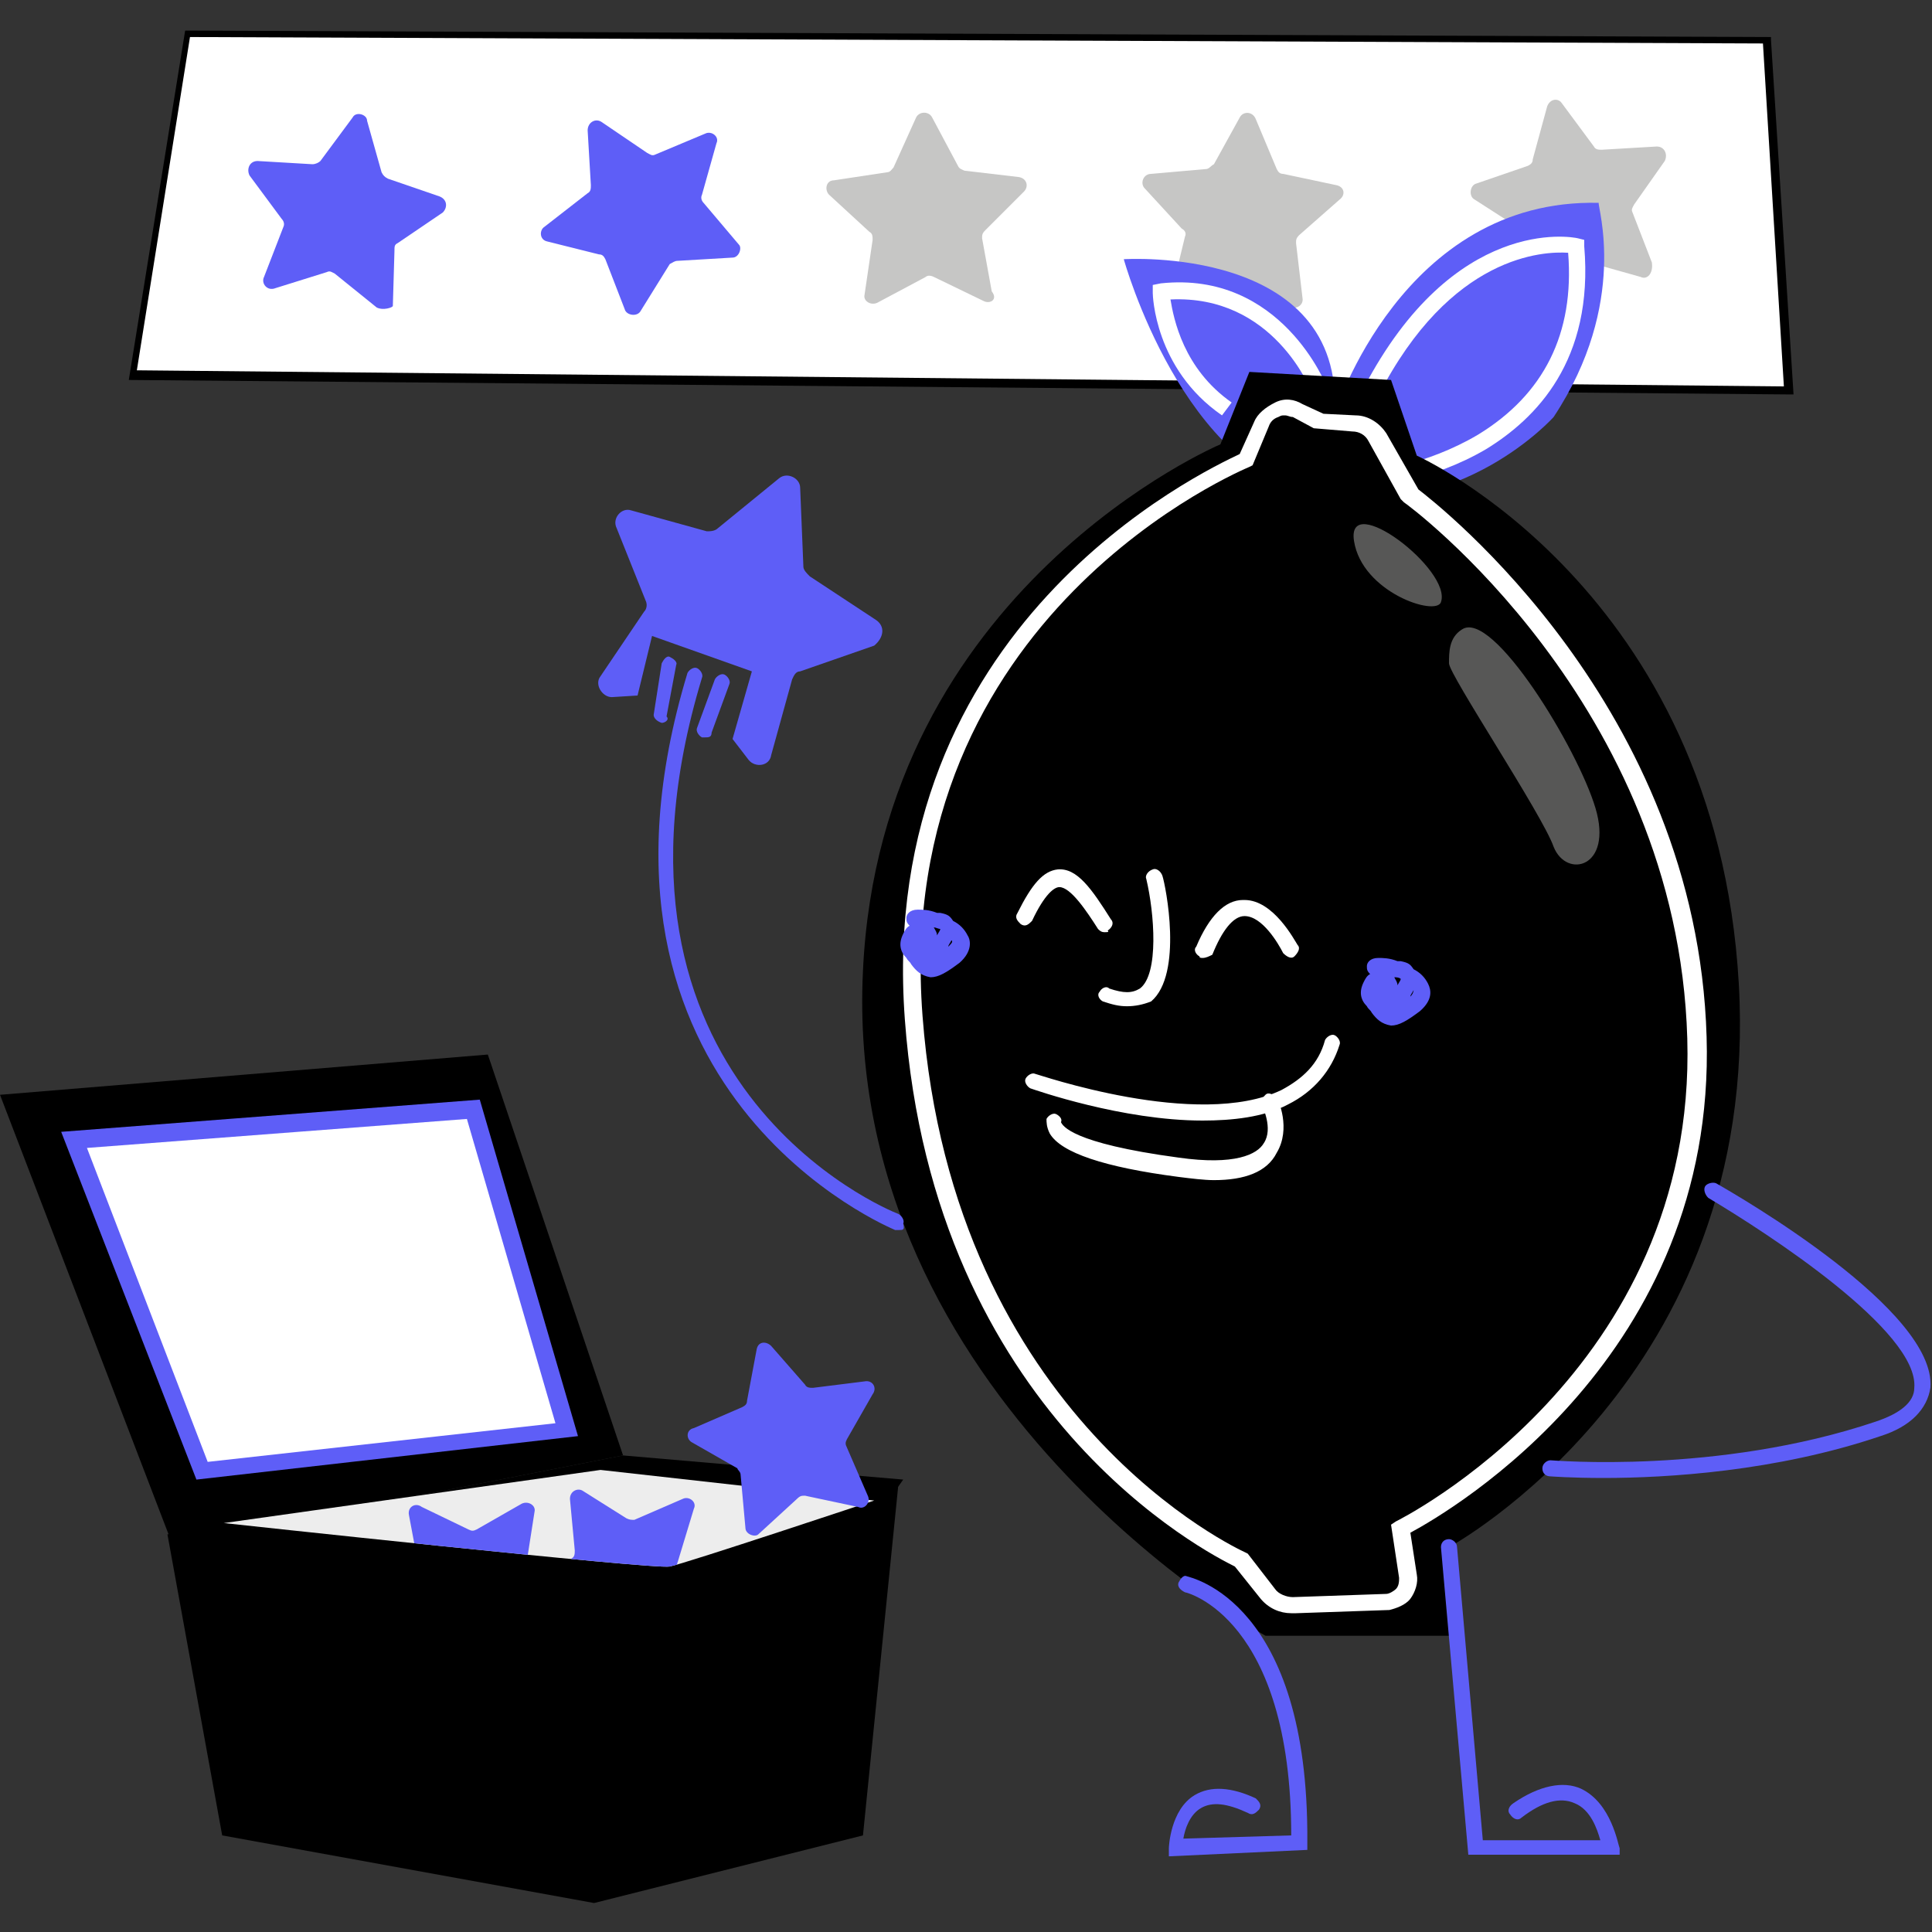 <svg xmlns="http://www.w3.org/2000/svg" xmlns:xlink="http://www.w3.org/1999/xlink" version="1.1" id="Calque_1" x="0px" y="0px" viewBox="0 0 120 120" style="enable-background:new 0 0 120 120;" xml:space="preserve"><rect x="0" y="0" width="120" height="120" fill="#333333" stroke="none"/> <style type="text/css"> .st0{fill:#FFFFFF;} .st1{fill:#5E5EF7;} .st2{fill:#C6C6C5;} .st3{fill:#EDEDED;} .st4{clip-path:url(#SVGID_00000160899333218383235830000005456007265396516756_);fill:#5E5EF7;} .st5{clip-path:url(#SVGID_00000132059022845787286050000016814786586610116770_);fill:#5E5EF7;} .st6{fill:#575756;} </style> <g> <g> <g> <polygon class="st0" points="11.6,2.1 8.2,23.3 111.1,24.3 109.7,2.6 "></polygon> <path d="M111.4,24.5h-0.2L8,23.6l3.5-21.7h0.2L110,2.3v0.2L111.4,24.5z M8.5,23l102.3,1l-1.3-21.3L11.8,2.3L8.5,23z"></path> </g> <path class="st1" d="M23.4,19.1L20.8,17c-0.2-0.1-0.3-0.2-0.5-0.1l-3.2,1c-0.5,0.2-0.9-0.3-0.7-0.7l1.2-3.1c0.1-0.2,0-0.4-0.1-0.5 l-2-2.7c-0.2-0.4,0-0.9,0.5-0.9l3.4,0.2c0.2,0,0.4-0.1,0.5-0.2l2-2.7c0.2-0.4,0.9-0.2,0.9,0.2l0.9,3.2c0.1,0.2,0.2,0.3,0.4,0.4 l3.2,1.1c0.5,0.2,0.5,0.7,0.2,1l-2.8,1.9c-0.2,0.1-0.2,0.2-0.2,0.5l-0.1,3.4C24.4,19.1,23.8,19.3,23.4,19.1z"></path> <path class="st1" d="M45.5,16l-3.4,0.2c-0.2,0-0.3,0.1-0.5,0.2l-1.8,2.9c-0.2,0.4-0.9,0.3-1-0.1l-1.2-3.1 c-0.1-0.2-0.2-0.3-0.4-0.3L34,15c-0.5-0.1-0.5-0.7-0.2-0.9l2.7-2.1c0.2-0.1,0.2-0.3,0.2-0.5l-0.2-3.4c0-0.5,0.5-0.8,0.9-0.5 l2.8,1.9c0.2,0.1,0.3,0.2,0.5,0.1l3.1-1.3c0.4-0.2,0.9,0.2,0.7,0.6l-0.9,3.2c-0.1,0.2,0,0.4,0.1,0.5l2.2,2.6 C46.1,15.4,45.9,16,45.5,16z"></path> <path class="st2" d="M61.1,18.7L58,17.2c-0.2-0.1-0.4-0.1-0.5,0l-3,1.6c-0.4,0.2-0.9-0.1-0.8-0.5l0.5-3.4c0-0.2,0-0.4-0.2-0.5 l-2.5-2.3c-0.3-0.3-0.2-0.9,0.3-0.9l3.3-0.5c0.2,0,0.3-0.2,0.4-0.3l1.4-3.1c0.2-0.4,0.8-0.4,1,0l1.6,3c0.1,0.2,0.2,0.2,0.4,0.3 l3.4,0.4c0.5,0.1,0.6,0.6,0.3,0.9l-2.4,2.4c-0.2,0.2-0.2,0.3-0.2,0.5l0.6,3.3C62,18.6,61.5,18.9,61.1,18.7z"></path> <path class="st2" d="M72.8,18l0.8-3.3c0.1-0.2,0-0.4-0.2-0.5l-2.3-2.5c-0.3-0.3-0.1-0.9,0.4-0.9l3.4-0.3c0.2,0,0.3-0.2,0.5-0.3 L77,7.3c0.2-0.4,0.8-0.4,1,0.1l1.3,3.1c0.1,0.2,0.2,0.3,0.4,0.3l3.3,0.7c0.5,0.1,0.6,0.6,0.2,0.9l-2.5,2.2 c-0.2,0.2-0.2,0.3-0.2,0.5l0.4,3.4c0.1,0.5-0.5,0.8-0.9,0.5l-2.9-1.7c-0.2-0.1-0.3-0.1-0.5,0l-3.1,1.4 C73.2,18.8,72.7,18.5,72.8,18z"></path> <path class="st2" d="M101.9,17.2l-3.2-0.9c-0.2-0.1-0.4,0-0.5,0.1l-2.6,2.1c-0.4,0.3-0.9,0.1-0.9-0.4l-0.1-3.4 c0-0.2-0.1-0.3-0.2-0.5l-2.8-1.8c-0.4-0.2-0.3-0.9,0.1-1l3.2-1.1c0.2-0.1,0.3-0.2,0.3-0.4l0.9-3.3c0.2-0.5,0.7-0.5,0.9-0.2l2,2.7 c0.1,0.2,0.3,0.2,0.5,0.2l3.4-0.2c0.5,0,0.7,0.5,0.5,0.9l-1.9,2.7c-0.1,0.2-0.2,0.3-0.1,0.5l1.2,3.1 C102.7,17,102.3,17.4,101.9,17.2z"></path> <polygon points="13.8,114 36.9,118.2 53.6,114 55.8,92.2 10.4,95.3 "></polygon> <polygon points="10.7,95.9 38.7,90.4 56.1,91.9 52.2,97.4 "></polygon> <polygon points="10.7,95.9 0,68 30.3,65.5 38.7,90.4 "></polygon> <g> <polygon class="st0" points="4.6,70.8 12.6,91.3 35.3,88.8 29.4,68.9 "></polygon> <path class="st1" d="M12.2,91.9L3.8,70.3l26-2l6.1,20.9L12.2,91.9z M5.4,71.3l7.5,19.5l21.6-2.4l-5.5-18.9L5.4,71.3z"></path> </g> <path class="st3" d="M37.3,91.3l-23.4,3.3c0,0,26.7,2.9,27.7,2.7c1-0.2,12.7-4.1,12.7-4.1L37.3,91.3z"></path> <g> <g> <g> <defs> <path id="SVGID_1_" d="M37.3,91.3l-23.4,3.3c0,0,26.7,2.9,27.7,2.7c1-0.2,12.7-4.1,12.7-4.1L37.3,91.3z"></path> </defs> <clipPath id="SVGID_00000158023620318186613480000003562715306033943168_"> <use xlink:href="#SVGID_1_" style="overflow:visible;"></use> </clipPath> <path style="clip-path:url(#SVGID_00000158023620318186613480000003562715306033943168_);fill:#5E5EF7;" d="M44,100.7l-3.2,0.2 c-0.2,0-0.3,0.1-0.4,0.2l-1.6,2.8c-0.2,0.4-0.8,0.3-0.9-0.1l-1.2-3.1c-0.1-0.2-0.2-0.3-0.4-0.3l-3.1-0.7 c-0.4-0.1-0.5-0.6-0.2-0.9l2.5-2c0.2-0.1,0.2-0.3,0.2-0.5l-0.3-3.2c0-0.5,0.5-0.7,0.8-0.5l2.7,1.7c0.2,0.1,0.3,0.1,0.5,0.1 l3-1.3c0.4-0.2,0.9,0.2,0.7,0.6L42.1,97c-0.1,0.2,0,0.3,0.1,0.5l2.1,2.4C44.6,100.1,44.5,100.7,44,100.7z"></path> </g> </g> <g> <g> <defs> <path id="SVGID_00000104690536082017750500000017936796796916501390_" d="M37.3,91.3l-23.4,3.3c0,0,26.7,2.9,27.7,2.7 c1-0.2,12.7-4.1,12.7-4.1L37.3,91.3z"></path> </defs> <clipPath id="SVGID_00000011730365566070764080000009212803145741079961_"> <use xlink:href="#SVGID_00000104690536082017750500000017936796796916501390_" style="overflow:visible;"></use> </clipPath> <path style="clip-path:url(#SVGID_00000011730365566070764080000009212803145741079961_);fill:#5E5EF7;" d="M29,104.7l-1.6-2.9 c-0.1-0.2-0.2-0.2-0.4-0.3l-3.2-0.4c-0.5-0.1-0.6-0.5-0.3-0.9l2.3-2.4c0.2-0.2,0.2-0.3,0.2-0.5l-0.6-3.2 c-0.1-0.5,0.4-0.8,0.8-0.5l2.9,1.4c0.2,0.1,0.3,0.1,0.5,0l2.8-1.6c0.4-0.2,0.9,0.1,0.8,0.5l-0.5,3.2c0,0.2,0,0.3,0.2,0.5 l2.4,2.2c0.3,0.3,0.2,0.9-0.2,0.9l-3.2,0.5c-0.2,0-0.3,0.2-0.4,0.3l-1.3,3C29.8,105.1,29.3,105.1,29,104.7z"></path> </g> </g> </g> <path class="st1" d="M46.3,94.9L46,91.6c0-0.2-0.2-0.3-0.2-0.4l-2.8-1.6c-0.4-0.2-0.4-0.8,0.1-0.9l3-1.3c0.2-0.1,0.3-0.2,0.3-0.4 l0.6-3.2c0.1-0.5,0.6-0.5,0.9-0.2l2.1,2.4c0.1,0.2,0.3,0.2,0.5,0.2l3.2-0.4c0.5-0.1,0.8,0.4,0.5,0.8l-1.6,2.8 c-0.1,0.2-0.1,0.3,0,0.5l1.3,3c0.2,0.4-0.2,0.9-0.6,0.7L50,92.9c-0.2,0-0.3,0-0.5,0.2l-2.4,2.2C46.9,95.5,46.3,95.3,46.3,94.9z"></path> </g> <g> <path class="st1" d="M96.5,25.9c0,0-5.7,6.4-14.4,4.9c-8.6-1.3-12.3-14.7-12.3-14.7s13.7-0.9,13.1,9.6c0,0,4.2-13.4,16.4-13.1 C99.2,12.8,101.2,18.8,96.5,25.9z"></path> <path class="st0" d="M85.3,30.3l-0.1-1c0,0,3.4-0.4,6.6-2.3c4.1-2.5,6-6.3,5.6-11.3c-1.5-0.1-7.3,0.1-11.8,8.9l-0.9-0.5 c5.6-10.7,12.9-9.4,13.3-9.3l0.4,0.1v0.4c0.6,7.1-3,10.7-6.1,12.6C88.9,29.9,85.4,30.2,85.3,30.3z"></path> <path class="st0" d="M75.9,25.8c-4.2-2.9-4.3-7.5-4.3-7.6v-0.5l0.5-0.1c7.5-0.8,10.3,6.4,10.3,6.4l-0.9,0.4 c-0.1-0.2-2.4-6.1-8.8-5.8c0.2,1.2,0.8,4.3,3.8,6.4L75.9,25.8z"></path> <path d="M77.6,23.1l-1.8,4.5c0,0-21.1,8.9-22.2,32.7c-1.3,26.7,25,41.3,25,41.3h11.6L90,96.1c0,0,19.4-10.5,18-35 s-20-32.8-20-32.8l-1.6-4.7L77.6,23.1z"></path> <path class="st0" d="M80.2,100.2c-0.7,0-1.4-0.3-1.9-0.9l-1.6-2c-1.6-0.8-18.7-9.4-20.5-34c-1.8-24.5,18.5-34,20.8-35.1l0.9-2 c0.2-0.5,0.7-0.9,1.3-1.2s1.2-0.2,1.7,0.1l1.3,0.6l2,0.1c0.8,0,1.5,0.5,1.9,1.1l2,3.5c1.3,1,17.3,13.5,17.9,34 c0.6,19.8-15.8,29.4-18.4,30.8l0.4,2.6c0.1,0.5-0.1,1.1-0.4,1.5c-0.3,0.4-0.9,0.6-1.3,0.7l-5.8,0.2 C80.2,100.2,80.2,100.2,80.2,100.2z M79.8,25.8c-0.2,0-0.2,0-0.4,0.1c-0.3,0.1-0.5,0.3-0.6,0.6l-1,2.4L77.6,29 c-0.2,0.1-22.2,9.1-20.3,34.1c1.9,25.1,19.8,33.2,20,33.3l0.2,0.1l1.7,2.2c0.2,0.3,0.7,0.5,1.1,0.5l5.8-0.2c0.2,0,0.5-0.2,0.6-0.3 c0.2-0.2,0.2-0.5,0.2-0.7l-0.5-3.3l0.3-0.2c0.2-0.1,18.7-9.3,18.1-30c-0.6-20.8-17.4-33.2-17.6-33.3L87,31l-2-3.6 c-0.2-0.4-0.6-0.6-1-0.6l-2.4-0.2l-1.3-0.7C80.1,25.9,80,25.8,79.8,25.8z"></path> <path class="st1" d="M100.6,115.2h-9.4l-1.7-19.1c0-0.3,0.2-0.5,0.5-0.5c0.2,0,0.5,0.2,0.5,0.5l1.6,18.2h7.3 c-0.2-0.7-0.6-1.9-1.6-2.3c-0.9-0.4-2-0.1-3.3,0.9c-0.2,0.2-0.5,0.1-0.7-0.2c-0.2-0.2-0.1-0.5,0.2-0.7c1.6-1.1,3.1-1.4,4.2-0.9 c1.9,0.9,2.3,3.5,2.4,3.7V115.2z"></path> <path class="st1" d="M72.6,115.3v-0.5c0-0.1,0.1-2.4,1.6-3.3c1-0.6,2.3-0.5,3.8,0.2c0.2,0.2,0.4,0.4,0.2,0.7 c-0.2,0.2-0.4,0.4-0.7,0.2c-1.3-0.6-2.2-0.7-2.9-0.3c-0.7,0.4-1,1.3-1.1,1.9l6.7-0.2c0-13.5-6.5-15.1-6.6-15.1 c-0.2-0.1-0.5-0.3-0.4-0.6c0.1-0.2,0.3-0.5,0.5-0.4c0.3,0.1,7.6,1.6,7.5,16.5v0.5L72.6,115.3z M81,114.6L81,114.6L81,114.6z"></path> <path class="st1" d="M55.8,76.4c-0.1,0-0.2,0-0.2,0c-0.2-0.1-20.8-8.5-12.9-34.6c0.1-0.2,0.4-0.4,0.6-0.3s0.4,0.4,0.3,0.6 c-7.6,25.1,11.4,33,12.2,33.3c0.2,0.1,0.4,0.4,0.3,0.6C56.2,76.4,56.1,76.4,55.8,76.4z"></path> <path class="st1" d="M41.1,44.9L41.1,44.9c-0.3-0.1-0.5-0.3-0.5-0.5l0.5-3.2c0.1-0.2,0.3-0.5,0.5-0.4c0.2,0.1,0.5,0.3,0.4,0.5 l-0.6,3.2C41.6,44.7,41.3,44.9,41.1,44.9z"></path> <path class="st1" d="M43.8,45.8c-0.1,0-0.1,0-0.2,0c-0.2-0.1-0.4-0.4-0.3-0.6l1.1-3c0.1-0.2,0.4-0.4,0.6-0.3 c0.2,0.1,0.4,0.4,0.3,0.6l-1.1,3C44.2,45.8,44,45.8,43.8,45.8z"></path> <path class="st1" d="M54.4,38.5l-4.1-2.7c-0.2-0.2-0.4-0.4-0.4-0.6l-0.2-4.9c0-0.6-0.8-1-1.3-0.6l-3.8,3.1 c-0.2,0.2-0.5,0.2-0.7,0.2l-4.7-1.3c-0.6-0.2-1.2,0.5-0.9,1.1l1.8,4.5c0.1,0.2,0.1,0.5-0.1,0.7L37.3,42c-0.4,0.5,0.1,1.3,0.7,1.3 l1.6-0.1l0.9-3.7l6.2,2.2l-1.2,4.2l1,1.3c0.4,0.5,1.3,0.4,1.4-0.3l1.3-4.7c0.1-0.2,0.2-0.5,0.5-0.5l4.6-1.6 C54.9,39.6,55,38.9,54.4,38.5z"></path> <path class="st1" d="M99.6,91.8c-2,0-3.3-0.1-3.3-0.1c-0.3,0-0.5-0.2-0.5-0.5s0.3-0.5,0.5-0.5c0.1,0,10.4,0.9,20.2-2.4 c1.5-0.5,2.4-1.2,2.4-2.1c0.3-3.5-9.1-9.6-12.8-11.8c-0.2-0.2-0.3-0.5-0.2-0.7s0.5-0.3,0.7-0.2c1.4,0.8,13.7,7.9,13.3,12.7 c-0.2,1.3-1.2,2.4-3.1,3C110.3,91.4,103.5,91.8,99.6,91.8z"></path> <path class="st0" d="M70,62.5c-0.5,0-0.9-0.1-1.5-0.3c-0.2-0.1-0.4-0.4-0.2-0.6c0.1-0.2,0.4-0.4,0.6-0.2c0.9,0.3,1.4,0.3,1.9,0 c1.2-0.9,0.9-4.7,0.4-6.8c-0.1-0.2,0.1-0.5,0.4-0.6c0.2-0.1,0.5,0.1,0.6,0.4c0.2,0.6,1.3,6.1-0.7,7.8C71,62.4,70.5,62.5,70,62.5z"></path> <path class="st0" d="M74.7,59.5c-0.1,0-0.2,0-0.2-0.1c-0.2-0.1-0.4-0.4-0.2-0.6c0.8-1.9,1.8-2.9,2.9-2.9c0,0,0,0,0.1,0 c1.8,0,3.1,2.5,3.3,2.8c0.2,0.2,0,0.5-0.2,0.7c-0.2,0.2-0.5,0-0.7-0.2c-0.3-0.6-1.3-2.3-2.4-2.3l0,0c-0.7,0-1.4,0.9-2,2.4 C75.1,59.4,74.9,59.5,74.7,59.5z"></path> <path class="st0" d="M68.6,57.9c-0.2,0-0.3-0.1-0.4-0.2c-0.7-1.1-1.7-2.6-2.4-2.6l0,0c-0.3,0-0.9,0.4-1.7,2.1 c-0.2,0.2-0.4,0.4-0.7,0.2c-0.2-0.2-0.4-0.4-0.2-0.7c0.9-1.8,1.6-2.6,2.5-2.7c1.2-0.1,2.1,1.2,3.3,3.1c0.2,0.2,0.1,0.5-0.2,0.7 C68.9,57.9,68.8,57.9,68.6,57.9z"></path> <path class="st1" d="M86.4,63.7L86.4,63.7c-0.6-0.1-0.9-0.4-1.2-0.8c-0.1-0.2-0.2-0.2-0.3-0.4c-0.4-0.4-0.5-0.9-0.2-1.5 c0.1-0.2,0.2-0.4,0.4-0.5c-0.2-0.2-0.2-0.3-0.2-0.5c0-0.2,0.2-0.5,0.7-0.5c0.3,0,0.7,0,1.2,0.2c0.1,0,0.2,0,0.2,0 c0.5,0.1,0.6,0.2,0.8,0.5c0.4,0.2,0.7,0.5,0.9,0.9s0.3,1-0.5,1.7C87.4,63.4,86.9,63.7,86.4,63.7z M87.8,61.5 c-0.1,0.2-0.2,0.3-0.2,0.4C87.8,61.7,87.8,61.5,87.8,61.5z M86.6,60.7c0.1,0.2,0.2,0.3,0.2,0.5c0.1-0.2,0.2-0.3,0.2-0.4 C86.9,60.7,86.7,60.7,86.6,60.7C86.7,60.7,86.6,60.7,86.6,60.7z"></path> <path class="st1" d="M57.8,60.7L57.8,60.7c-0.6-0.1-0.9-0.4-1.2-0.8c-0.1-0.2-0.2-0.2-0.3-0.4c-0.4-0.4-0.5-0.9-0.2-1.5 c0.1-0.2,0.2-0.4,0.4-0.5c-0.2-0.2-0.2-0.3-0.2-0.5c0-0.2,0.2-0.5,0.7-0.5c0.3,0,0.7,0,1.2,0.2c0.1,0,0.2,0,0.2,0 c0.5,0.1,0.6,0.2,0.8,0.5c0.4,0.2,0.7,0.5,0.9,0.9c0.2,0.3,0.3,1-0.5,1.7C58.8,60.4,58.3,60.7,57.8,60.7z M59.1,58.4 c-0.1,0.2-0.2,0.3-0.2,0.4C59.1,58.6,59.2,58.5,59.1,58.4z M58,57.6c0.1,0.2,0.2,0.3,0.2,0.5c0.1-0.2,0.2-0.3,0.2-0.4 C58.3,57.7,58.1,57.6,58,57.6C58,57.6,58,57.6,58,57.6z"></path> <path class="st6" d="M90.8,39.1c1.9-1.3,7.2,7.4,8.3,11.1c1.1,3.7-1.8,4.4-2.6,2.4c-0.7-2-6.5-10.7-6.5-11.4 C90,40.5,90,39.6,90.8,39.1z"></path> <path class="st6" d="M89.5,37.4c-0.3,0.9-4.9-0.6-5.4-3.8C83.6,30.4,90.2,35.4,89.5,37.4z"></path> <path class="st0" d="M74.7,69.6c-5,0-10.4-1.9-10.7-2c-0.2-0.1-0.4-0.4-0.3-0.6c0.1-0.2,0.4-0.4,0.6-0.3c0.1,0,10.1,3.5,15.3,1 c1.3-0.7,2.3-1.6,2.7-3.1c0.1-0.2,0.4-0.4,0.6-0.3c0.2,0.1,0.4,0.4,0.3,0.6c-0.5,1.6-1.6,2.9-3.2,3.7 C78.5,69.4,76.5,69.6,74.7,69.6z"></path> <path class="st0" d="M75.4,73.3c-0.6,0-1.4-0.1-2.2-0.2c-4.6-0.6-7.3-1.5-8-2.7c-0.2-0.4-0.2-0.7-0.2-0.9c0.1-0.2,0.4-0.4,0.6-0.3 c0.2,0.1,0.4,0.3,0.3,0.5c0.1,0.2,0.6,1.3,7.3,2.2c3.5,0.5,4.9-0.2,5.3-0.9c0.6-0.9-0.1-2.3-0.1-2.3c-0.2-0.2,0-0.5,0.2-0.7 c0.2-0.2,0.5,0,0.7,0.2c0.1,0.1,0.9,1.9,0,3.4C78.7,72.8,77.3,73.3,75.4,73.3z M66,70L66,70L66,70z M66,70L66,70L66,70z"></path> </g> </g> </svg>